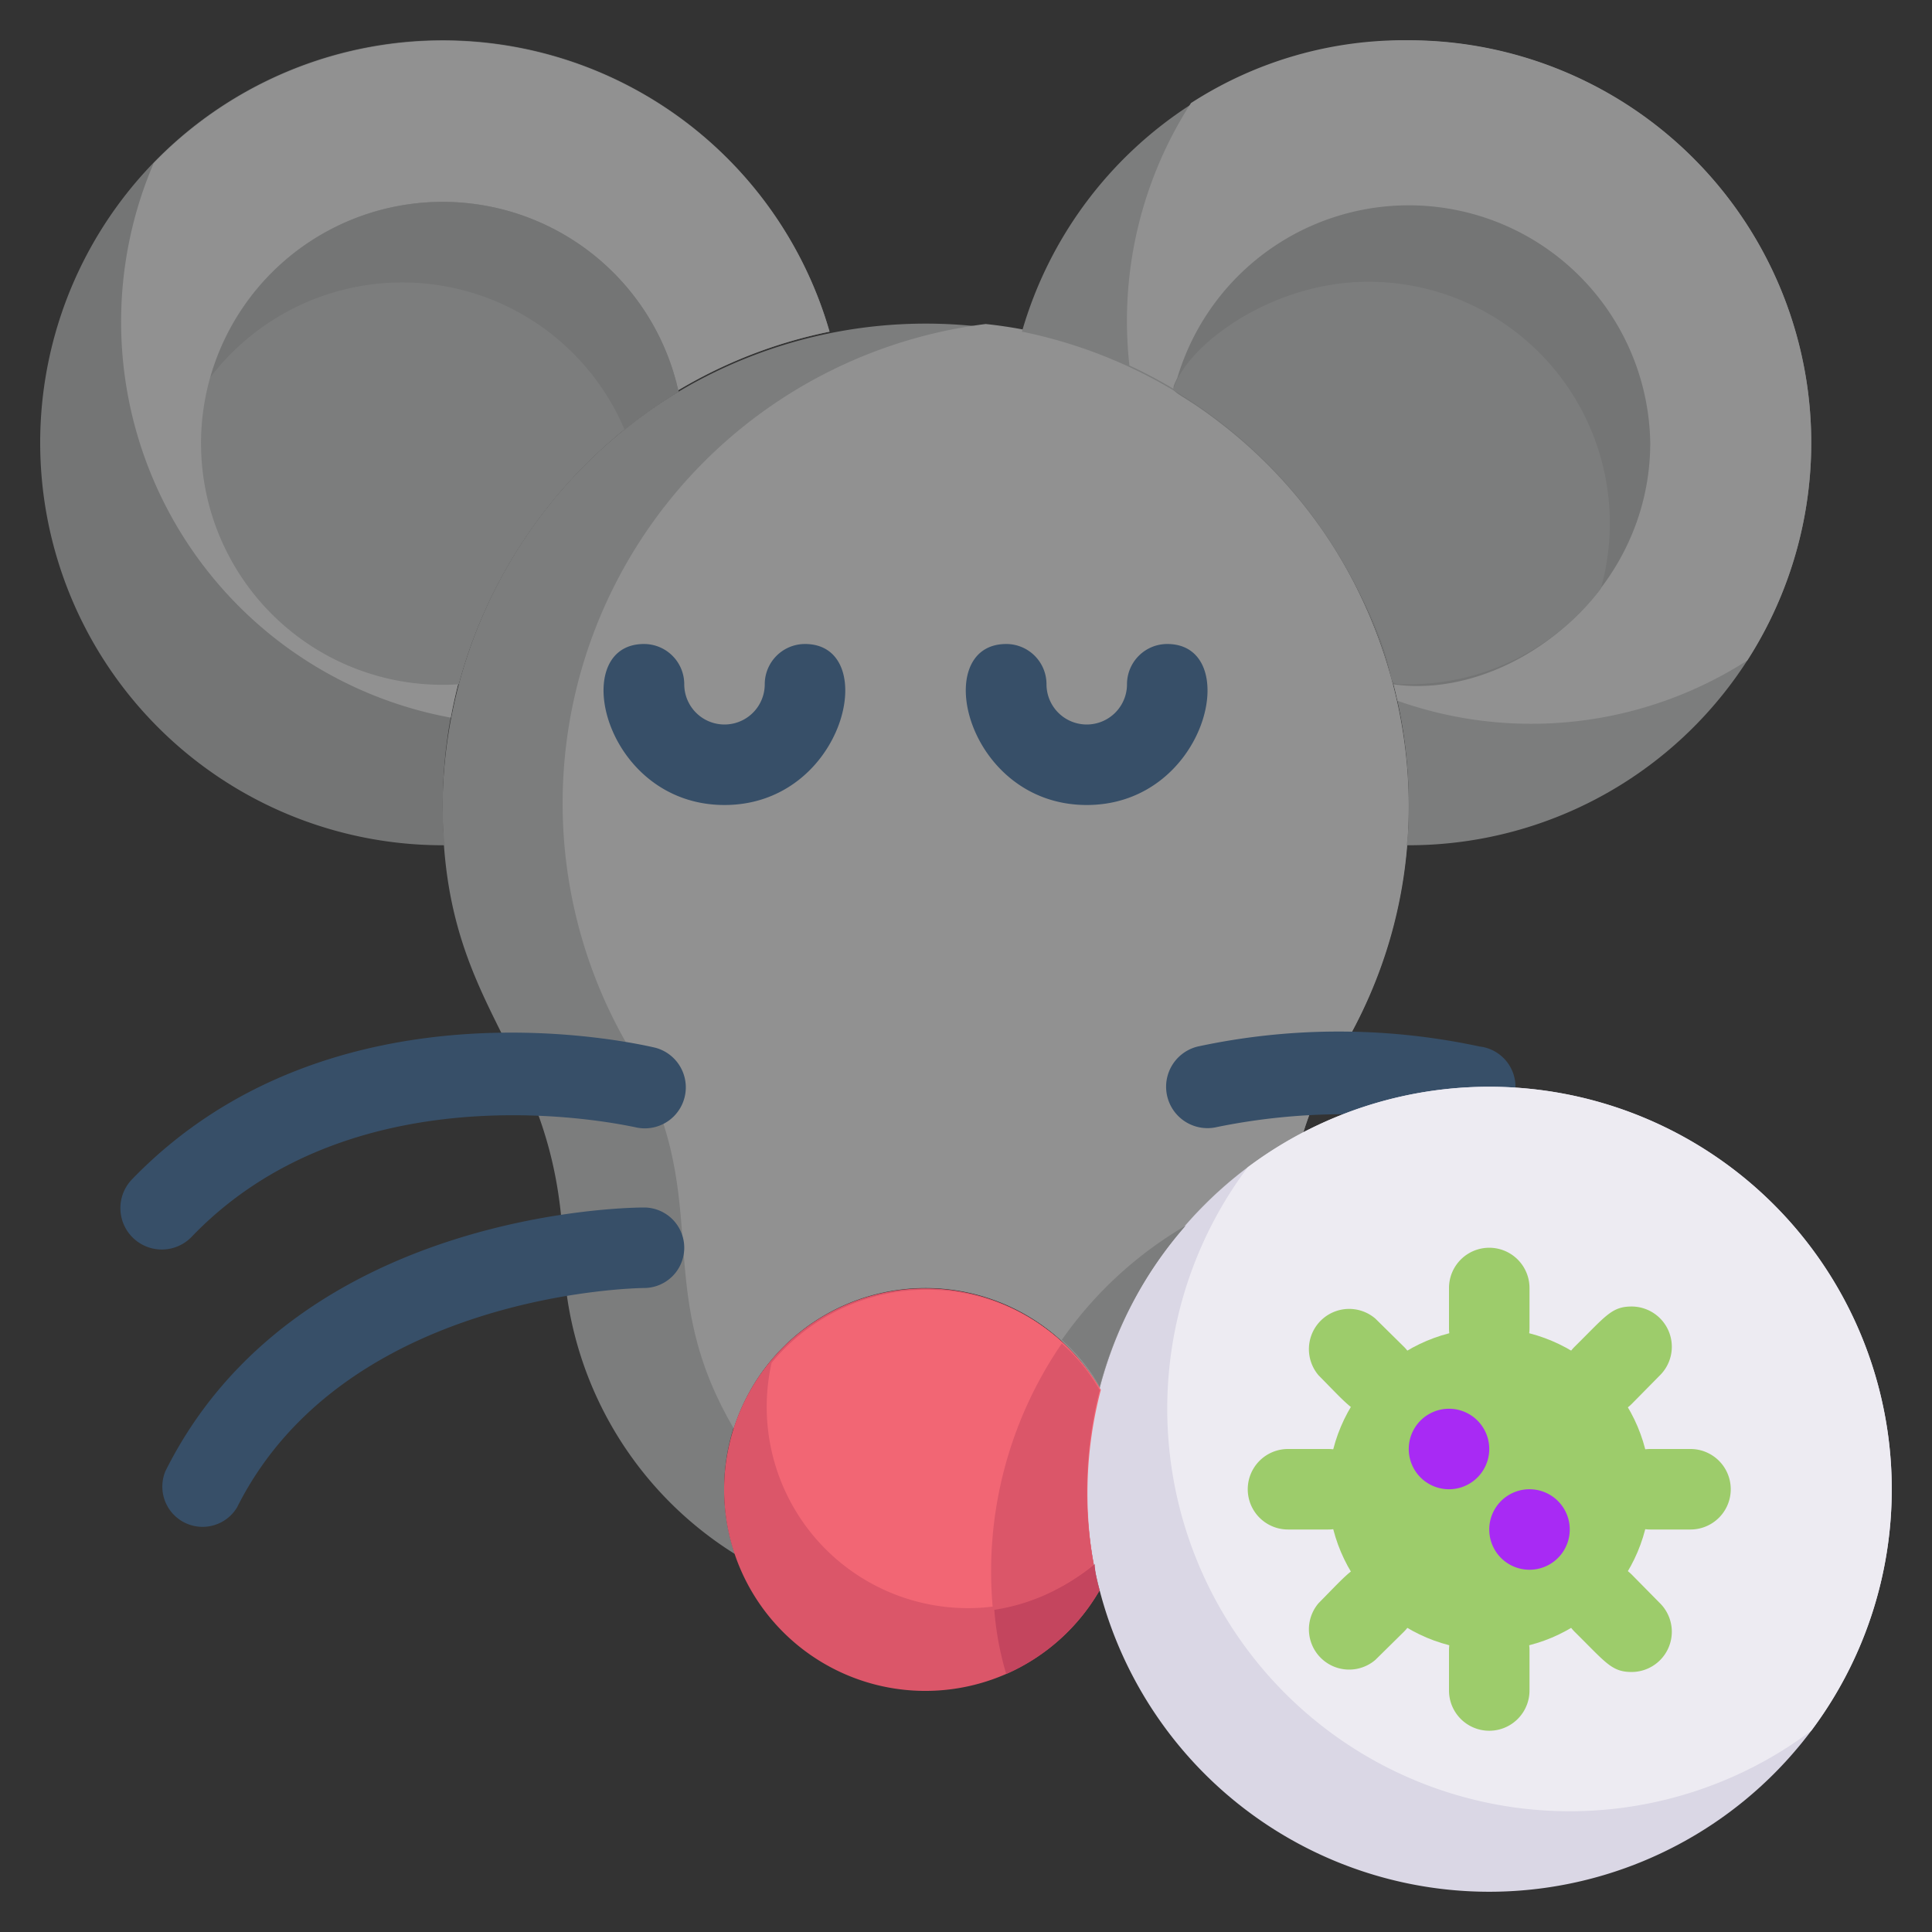 <?xml version="1.0" ?><svg viewBox="0 0 48 48" xmlns="http://www.w3.org/2000/svg"><rect x="0" y="0" width="48" height="48" fill="#333333" stroke="none"/><defs><style>.cls-1{fill:#7c7d7d;}.cls-2{fill:#919191;}.cls-3{fill:#747575;}.cls-4{fill:#db5669;}.cls-5{fill:#374f68;}.cls-6{fill:#dad7e5;}.cls-7{fill:#edebf2;}.cls-8{fill:#9dcc6b;}.cls-9{fill:#a82af4;}.cls-10{fill:#f26674;}.cls-11{fill:#c4455e;}</style></defs><title/><g data-name="Rat Virus" id="Rat_Virus"><path class="cls-1" d="M35,20a12,12,0,0,1-1.74,6.21,8.27,8.27,0,0,0-.88,1.93,10,10,0,0,0-5.06,6.35,5,5,0,0,0-9.06,4.12A9.06,9.06,0,0,1,14,31.2c-.12-5.3-3.12-5.89-3-11.47a12.12,12.12,0,0,1,5.86-10A12,12,0,0,1,35,20Z"/><path class="cls-2" d="M33.26,26.21a8.27,8.27,0,0,0-.88,1.93,10,10,0,0,0-5.06,6.35,5,5,0,0,0-9.09,1c-2.12-3.62-.4-5.68-2.59-9.44a12,12,0,0,1,8.85-18C32.87,8.94,37.83,18.72,33.26,26.21Z"/><path class="cls-1" d="M45,11A10,10,0,0,1,35,21c-.11,0,0,.11,0-1A12,12,0,0,0,25.39,8.24,10,10,0,0,1,45,11Z"/><path class="cls-2" d="M43.41,16.41a9.94,9.94,0,0,1-8.69,1,12,12,0,0,0-6.66-8.33,10,10,0,0,1,1.53-6.52A9.74,9.74,0,0,1,35,1,10,10,0,0,1,43.41,16.41Z"/><path class="cls-3" d="M20.61,8.24A12,12,0,0,0,11,20c0,1.11.11,1,0,1A10,10,0,1,1,20.61,8.24Z"/><path class="cls-2" d="M20.61,8.24a12,12,0,0,0-9.41,9.59A10,10,0,0,1,3.82,4.05,10,10,0,0,1,20.61,8.24Z"/><path class="cls-4" d="M27.32,39.51a5,5,0,1,1,0-5A10.09,10.09,0,0,0,27.32,39.51Z"/><path class="cls-1" d="M16.86,9.73A12.19,12.19,0,0,0,11.4,17a6,6,0,1,1,5.46-7.25Z"/><path class="cls-3" d="M15.52,10.68a12.49,12.49,0,0,1,1.34-.95A6,6,0,0,0,5.23,9.37,6,6,0,0,1,15.52,10.68Z"/><path class="cls-3" d="M41,11c0,3.78-3.54,6.42-6.39,6a12,12,0,0,0-4.45-6.61c-1.05-.79-1.12-.56-.91-1A6,6,0,0,1,41,11Z"/><path class="cls-1" d="M39.77,14.63A6,6,0,0,1,35,17c-.8,0,0,.06-1.32-2.46a12,12,0,0,0-4.53-4.85C29.41,8.66,31.51,7,34,7A6,6,0,0,1,39.77,14.63Z"/><path class="cls-5" d="M18,20c-3,0-3.92-4-2-4a1,1,0,0,1,1,1,1,1,0,0,0,2,0,1,1,0,0,1,1-1C21.91,16,21,20,18,20Z"/><path class="cls-5" d="M27,20c-3,0-3.92-4-2-4a1,1,0,0,1,1,1,1,1,0,0,0,2,0,1,1,0,0,1,1-1C30.91,16,30,20,27,20Z"/><path class="cls-5" d="M4.11,36.55C7.34,30.07,15.65,30,16,30a1,1,0,0,1,0,2c-.07,0-7.42.08-10.11,5.45A1,1,0,0,1,4.11,36.55Z"/><path class="cls-5" d="M3.28,29.3c5-5.17,12.64-3.35,13-3.27A1,1,0,0,1,15.76,28c-.07,0-6.84-1.61-11,2.73A1,1,0,0,1,3.28,29.3Z"/><path class="cls-5" d="M36.53,28a15.75,15.75,0,0,0-6.29,0A1,1,0,0,1,29.76,26a16.67,16.67,0,0,1,7,0A1,1,0,0,1,36.53,28Z"/><path class="cls-6" d="M47,37A10,10,0,1,1,37,27,10,10,0,0,1,47,37Z"/><path class="cls-7" d="M47,37a10,10,0,0,1-2,6A10,10,0,0,1,31,29,10,10,0,0,1,47,37Z"/><path class="cls-8" d="M36,33V32a1,1,0,0,1,2,0v1A1,1,0,0,1,36,33Z"/><path class="cls-8" d="M36,42V41a1,1,0,0,1,2,0v1A1,1,0,0,1,36,42Z"/><path class="cls-8" d="M33,38H32a1,1,0,0,1,0-2h1A1,1,0,0,1,33,38Z"/><path class="cls-8" d="M42,38H41a1,1,0,0,1,0-2h1A1,1,0,0,1,42,38Z"/><path class="cls-8" d="M34.17,35.17c-.49,0-.64-.22-1.41-1a1,1,0,0,1,1.41-1.41l.71.7A1,1,0,0,1,34.17,35.17Z"/><path class="cls-8" d="M40.54,41.54c-.5,0-.64-.23-1.42-1a1,1,0,0,1,1.42-1.42l.7.71A1,1,0,0,1,40.54,41.54Z"/><path class="cls-8" d="M34.17,38.83c-.49,0-.64.22-1.41,1a1,1,0,0,0,1.41,1.41l.71-.7A1,1,0,0,0,34.17,38.83Z"/><path class="cls-8" d="M40.54,32.46c-.5,0-.64.23-1.42,1a1,1,0,0,0,1.42,1.42l.7-.71A1,1,0,0,0,40.54,32.46Z"/><circle class="cls-8" cx="37" cy="37" r="4"/><path class="cls-9" d="M37,36a1,1,0,0,0-2,0A1,1,0,0,0,37,36Z"/><path class="cls-9" d="M39,38a1,1,0,0,0-2,0A1,1,0,0,0,39,38Z"/><path class="cls-10" d="M27.17,38.86a5,5,0,0,1-8-5,5,5,0,0,1,8.18.67A10.14,10.14,0,0,0,27.17,38.86Z"/><path class="cls-11" d="M27.32,39.51A5,5,0,0,1,25,41.59a7.54,7.54,0,0,1-.3-1.64,4.89,4.89,0,0,0,2.5-1.09S27.19,39.08,27.32,39.51Z"/><path class="cls-1" d="M29.46,30.45a9.92,9.92,0,0,0-2.14,4,4.43,4.43,0,0,0-.94-1.16A9.76,9.76,0,0,1,29.46,30.45Z"/><path class="cls-4" d="M27.17,38.86A4.89,4.89,0,0,1,24.67,40a10,10,0,0,1,1.71-6.62,4.43,4.43,0,0,1,.94,1.16A10.14,10.14,0,0,0,27.17,38.86Z"/></g></svg>